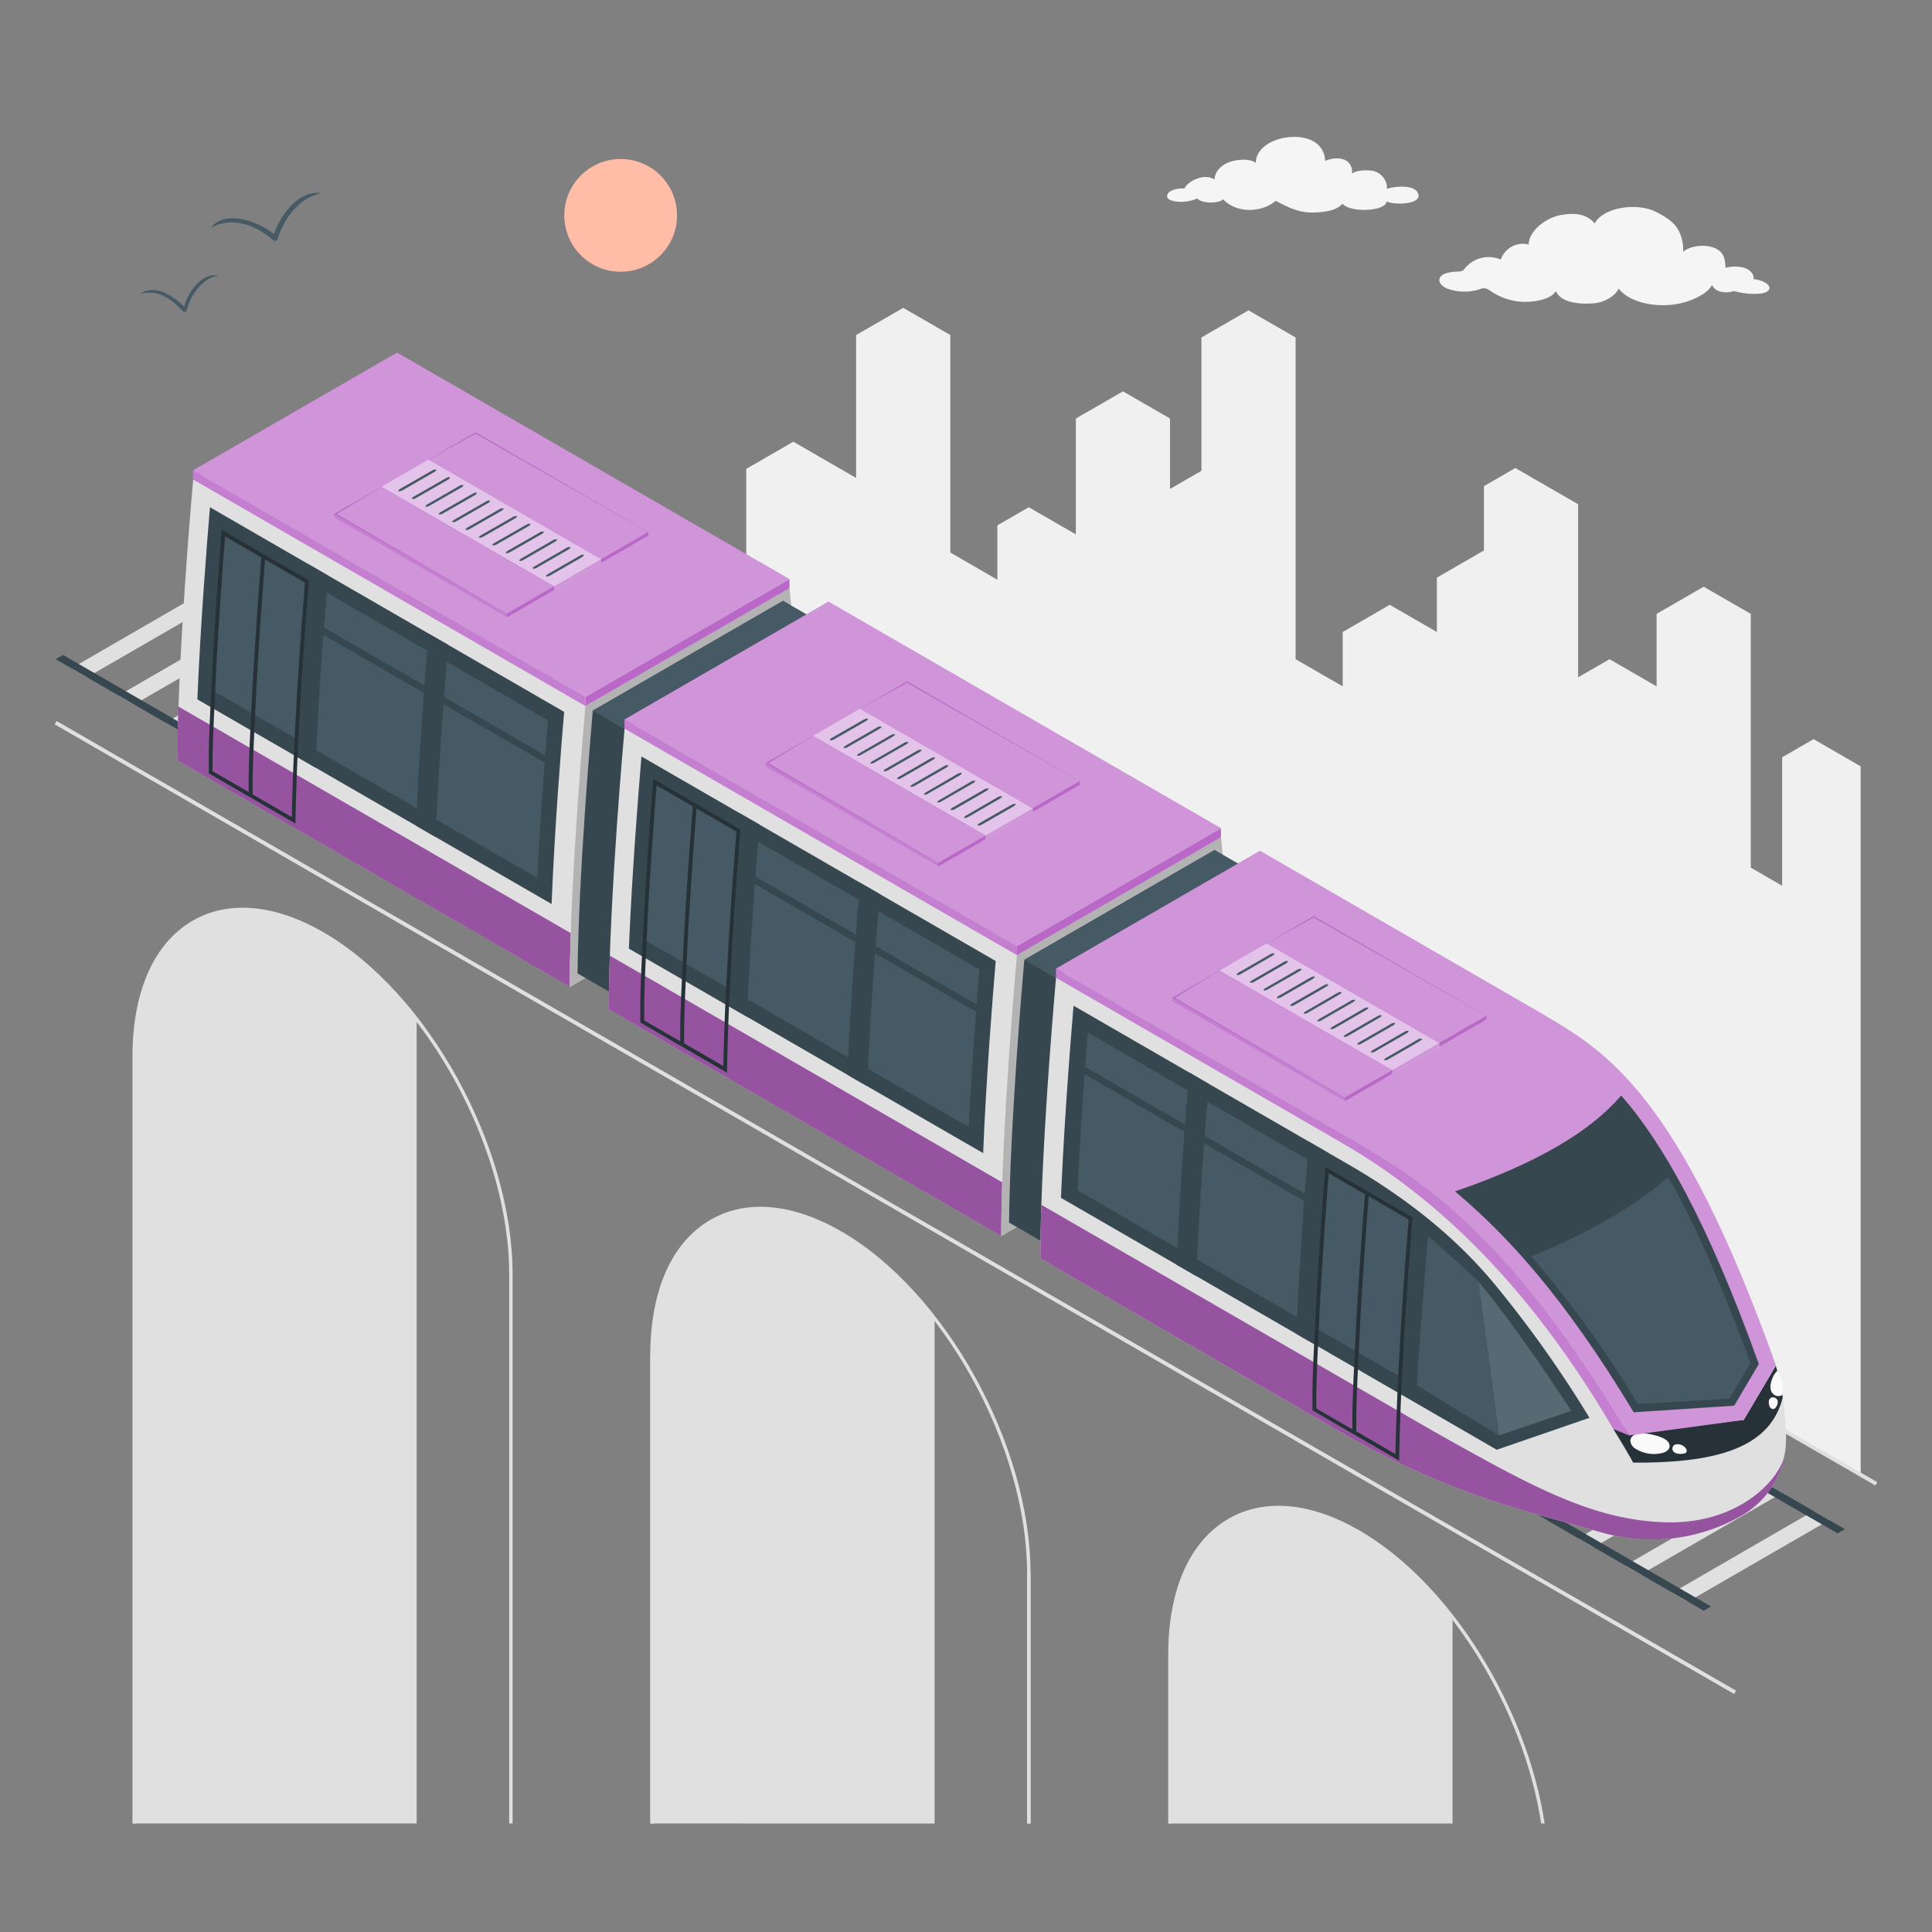 <svg xmlns="http://www.w3.org/2000/svg" viewBox="0 0 500 500"><rect x="0" y="0" width="500" height="500" fill="#808080" stroke="none"/><g id="freepik--City--inject-22"><polygon id="freepik--city--inject-22" points="469.35 191.29 461.22 195.98 461.22 229.23 453.1 224.54 453.1 158.87 440.91 151.84 428.73 158.87 428.73 177.63 416.54 170.6 408.42 175.29 408.42 130.5 392.17 121.12 384.05 125.81 384.05 142.45 371.86 149.49 371.86 163.56 359.67 156.53 347.49 163.56 347.49 177.63 335.3 170.6 335.3 87.34 323.11 80.31 310.93 87.34 310.93 121.85 302.8 126.54 302.8 108.31 290.62 101.28 278.43 108.31 278.43 138.3 266.25 131.27 258.12 135.96 258.12 150.03 245.94 142.99 245.94 86.71 233.75 79.67 221.56 86.71 221.56 123.69 205.31 114.31 193.13 121.35 193.13 215.16 481.54 381.67 481.54 198.33 469.35 191.29" style="fill:#f0f0f0"></polygon></g><g id="freepik--Bridge--inject-22"><g id="freepik--train-tracks--inject-22"><rect x="267.78" y="7.6" width="1" height="501.88" transform="translate(-89.77 361.61) rotate(-60)" style="fill:#e0e0e0"></rect><polygon points="436.86 414.5 473.41 393.39 469.34 391.05 432.83 412.18 436.86 414.5" style="fill:#e0e0e0"></polygon><polygon points="424.67 407.46 461.22 386.36 457.16 384.01 420.64 405.14 424.67 407.46" style="fill:#e0e0e0"></polygon><polygon points="412.48 400.43 449.03 379.32 444.97 376.98 408.46 398.11 412.48 400.43" style="fill:#e0e0e0"></polygon><polygon points="400.3 393.39 436.85 372.29 432.78 369.94 396.27 391.07 400.3 393.39" style="fill:#e0e0e0"></polygon><polygon points="388.11 386.36 424.66 365.25 420.6 362.9 384.08 384.03 388.11 386.36" style="fill:#e0e0e0"></polygon><polygon points="375.92 379.32 412.47 358.21 408.41 355.87 371.9 377 375.92 379.32" style="fill:#e0e0e0"></polygon><polygon points="363.74 372.29 400.29 351.18 396.22 348.83 359.71 369.96 363.74 372.29" style="fill:#e0e0e0"></polygon><polygon points="351.55 365.25 388.1 344.14 384.04 341.8 347.52 362.93 351.55 365.25" style="fill:#e0e0e0"></polygon><polygon points="339.36 358.21 375.91 337.11 371.85 334.76 335.34 355.89 339.36 358.21" style="fill:#e0e0e0"></polygon><polygon points="327.18 351.18 363.73 330.07 359.67 327.73 323.15 348.86 327.18 351.18" style="fill:#e0e0e0"></polygon><polygon points="314.99 344.14 351.54 323.04 347.48 320.69 310.96 341.82 314.99 344.14" style="fill:#e0e0e0"></polygon><polygon points="302.8 337.11 339.35 316 335.29 313.65 298.78 334.78 302.8 337.11" style="fill:#e0e0e0"></polygon><polygon points="290.62 330.07 327.17 308.96 323.11 306.62 286.59 327.75 290.62 330.07" style="fill:#e0e0e0"></polygon><polygon points="278.43 323.04 314.98 301.93 310.92 299.58 274.4 320.71 278.43 323.04" style="fill:#e0e0e0"></polygon><polygon points="266.24 316 302.79 294.89 298.73 292.55 262.22 313.68 266.24 316" style="fill:#e0e0e0"></polygon><polygon points="254.06 308.96 290.61 287.86 286.55 285.51 250.03 306.64 254.06 308.96" style="fill:#e0e0e0"></polygon><polygon points="241.87 301.93 278.42 280.82 274.36 278.48 237.84 299.61 241.87 301.93" style="fill:#e0e0e0"></polygon><polygon points="229.68 294.89 266.23 273.79 262.17 271.44 225.66 292.57 229.68 294.89" style="fill:#e0e0e0"></polygon><polygon points="217.5 287.86 254.05 266.75 249.99 264.4 213.47 285.53 217.5 287.86" style="fill:#e0e0e0"></polygon><polygon points="205.31 280.82 241.86 259.71 237.8 257.37 201.28 278.5 205.31 280.82" style="fill:#e0e0e0"></polygon><polygon points="193.12 273.79 229.67 252.68 225.61 250.33 189.1 271.46 193.12 273.79" style="fill:#e0e0e0"></polygon><polygon points="180.94 266.75 217.49 245.64 213.43 243.3 176.91 264.43 180.94 266.75" style="fill:#e0e0e0"></polygon><polygon points="168.75 259.71 205.3 238.61 201.24 236.26 164.72 257.39 168.75 259.71" style="fill:#e0e0e0"></polygon><polygon points="156.56 252.68 193.11 231.57 189.05 229.23 152.54 250.36 156.56 252.68" style="fill:#e0e0e0"></polygon><polygon points="144.38 245.64 180.93 224.54 176.87 222.19 140.35 243.32 144.38 245.64" style="fill:#e0e0e0"></polygon><polygon points="132.19 238.61 168.74 217.5 164.68 215.16 128.16 236.28 132.19 238.61" style="fill:#e0e0e0"></polygon><polygon points="120 231.57 156.55 210.47 152.49 208.12 115.98 229.25 120 231.57" style="fill:#e0e0e0"></polygon><polygon points="107.82 224.54 144.37 203.43 140.31 201.08 103.79 222.21 107.82 224.54" style="fill:#e0e0e0"></polygon><polygon points="95.63 217.5 132.18 196.39 128.12 194.05 91.6 215.18 95.63 217.5" style="fill:#e0e0e0"></polygon><polygon points="83.44 210.47 119.99 189.36 115.93 187.01 79.42 208.14 83.44 210.47" style="fill:#e0e0e0"></polygon><polygon points="71.26 203.43 107.81 182.32 103.75 179.98 67.23 201.11 71.26 203.43" style="fill:#e0e0e0"></polygon><polygon points="59.07 196.39 95.62 175.29 91.56 172.94 55.04 194.07 59.07 196.39" style="fill:#e0e0e0"></polygon><polygon points="46.88 189.36 83.43 168.25 79.37 165.91 42.86 187.03 46.88 189.36" style="fill:#e0e0e0"></polygon><polygon points="34.7 182.32 71.25 161.22 67.19 158.87 30.67 180 34.7 182.32" style="fill:#e0e0e0"></polygon><polygon points="22.51 175.29 59.06 154.18 55 151.83 18.48 172.96 22.51 175.29" style="fill:#e0e0e0"></polygon><polygon points="440.92 416.85 14.4 170.6 16.29 169.49 442.82 415.75 440.92 416.85" style="fill:#37474f"></polygon><polygon points="475.57 396.84 49.07 150.6 50.96 149.49 477.47 395.74 475.57 396.84" style="fill:#37474f"></polygon><rect x="231.22" y="61.56" width="1" height="501.88" transform="translate(-154.77 356.93) rotate(-60)" style="fill:#e0e0e0"></rect><path d="M107.83,263.74V471.91H34.72V273.51c0-33.14,21.83-47.4,48.75-31.86C92.34,246.77,100.66,254.5,107.83,263.74Z" style="fill:#e0e0e0"></path><path d="M241.87,471.92V341.14c-7.17-9.24-15.49-17-24.36-22.09-26.92-15.54-48.75-1.28-48.75,31.86v121Z" style="fill:#e0e0e0"></path><path d="M375.92,471.92V418.56c-7.17-9.24-15.49-17-24.36-22.09-26.92-15.54-48.75-1.28-48.75,31.86v43.59Z" style="fill:#e0e0e0"></path><path d="M169.21,471.92v-121c0-16.35,5.54-28.92,15.18-34.49,8.92-5.15,20.61-4.08,32.9,3,26.75,15.44,48.52,54.81,48.52,87.75v64.73h.89V407.19c0-33.22-22-72.94-49-88.53-12.59-7.26-24.58-8.33-33.79-3-10.08,5.81-15.63,18.33-15.63,35.26v121Z" style="fill:#e0e0e0"></path><path d="M303.25,471.92V428.29c0-16.34,5.54-28.91,15.18-34.48,8.93-5.16,20.61-4.08,32.9,3,23.39,13.51,43,45.3,47.52,75.1h.9c-4.56-30.09-24.34-62.22-48-75.87-12.58-7.26-24.59-8.33-33.79-3-10.08,5.82-15.63,18.34-15.63,35.26v43.63Z" style="fill:#e0e0e0"></path><path d="M132.66,329.79V471.91h-.89V329.79c0-21.9-9.62-46.64-23.94-65.3-7.21-9.41-15.61-17.28-24.58-22.45-12.3-7.1-24-8.17-32.9-3-9.65,5.57-15.18,18.14-15.18,34.49v198.4h-.89V273.51c0-16.92,5.55-29.44,15.62-35.26,9.21-5.32,21.21-4.25,33.79,3C110.69,256.86,132.66,296.57,132.66,329.79Z" style="fill:#e0e0e0"></path><rect x="265.81" y="407.19" width="0.89" height="64.72" style="fill:#e0e0e0"></rect><rect x="168.33" y="350.91" width="0.89" height="121.01" style="fill:#e0e0e0"></rect></g></g><g id="freepik--Sun--inject-22"><circle id="freepik--sun--inject-22" cx="160.63" cy="55.74" r="14.59" style="fill:#ffbda7"></circle></g><g id="freepik--Birds--inject-22"><g id="freepik--birds--inject-22"><path d="M83.28,50c-5.33-.89-10,4.29-12.41,10.56-4-3.33-12.78-6.37-16.19-1.64,5.29-3,11.7-.66,15.89,3.17.29.23,1.06.43,1.25-.18C74,55,78.63,50.75,83.28,50Z" style="fill:#455a64"></path><path d="M56.59,71.34c-4.07-1-7.88,4-8.94,8-2.89-2.82-7.53-5.9-11.37-3.34,4.72-1.15,8,1.29,11,4.51.21.2.86.42,1-.06C49.41,75.78,53,71.63,56.59,71.34Z" style="fill:#455a64"></path></g></g><g id="freepik--Clouds--inject-22"><path id="freepik--Cloud--inject-22" d="M325,42.17c0-3.68,4-6.24,8.61-6.67,5.38-.51,9.2,1.89,9.33,6.13,3.52-1.44,7.24-.51,7,3.36.91-1.06,4.34-1,5.57-.73a4.82,4.82,0,0,1,3.07,2.61,3.64,3.64,0,0,1,.32,2c2.05-.67,6.72-1.08,7.89.8,2.08,3.36-6.23,3.46-7.9,2.45-.35,2.61-9.28,3-11.44.63-1.69,1.7-4.11,2.07-6.73,2.23-4.42.26-7.12-1.24-10.57-3-3.74,3.17-10.22,3.23-13.6-.4-.86.81-3.23,1.06-5.13.61-1.25-.3-1.54-.83-1.54-.83a11,11,0,0,1-2.29.69c-2.45.51-7,0-5.09-2.24.65-.75,3-1.22,4-1,1.07-2.1,5.36-4.09,7.82-2.32.09-2.54,2.42-4.53,5.69-5C321.15,41.28,323.79,41.13,325,42.17Z" style="fill:#f5f5f5"></path><path id="freepik--cloud--inject-22" d="M373.88,70.85a10,10,0,0,1,3.32-.55c1.08-.06,1.42-.27,1.63-.49a7.92,7.92,0,0,1,9.56-2.63,6.07,6.07,0,0,1,7.24-3.9c-.05-3.35,4.29-6.85,8.13-7.59s6.89-.32,8.94,2.14c2.33-4.34,11.15-5.4,15.86-3,2.71,1.39,5,2.8,6.1,5.33a10.55,10.55,0,0,1,.93,5c1.89-1.6,5.61-2,8.07-1,2.65,1.08,2.81,3.1,2.9,5.15a9.27,9.27,0,0,1,4.87,0c1.67.53,2.62,1.87,2.37,2.94,1.33,0,4.48,1.09,4.09,2.49-.44,1.57-4.06,1.33-5.42,1.26a25.84,25.84,0,0,1-3.77-.67,5.93,5.93,0,0,1-2,.33c-2.31-.06-3.26-1.07-3.62-1.93-1.17,2.35-5.21,4.07-8.06,4.74-5.36,1.26-12.89.28-16.1-3.77a5.85,5.85,0,0,1-1.62,1.91,9.24,9.24,0,0,1-5,1.9c-2.19.16-8.08.33-9.66-3.19-1.22,2.29-6.48,3.25-10.44,2.6a16.31,16.31,0,0,1-4.43-1.43A26.15,26.15,0,0,1,385.27,75a2.15,2.15,0,0,0-2.18-.19,13,13,0,0,1-8.69-.18C372.2,73.63,371.77,71.75,373.88,70.85Z" style="fill:#f5f5f5"></path></g><g id="freepik--Train--inject-22"><g id="freepik--train--inject-22"><path d="M47.92,193.31c.27-25.34,3.37-61.48,3.94-68l49.22-28.41c.92,9.72,3.66,40.47,3.75,63.57Z" style="fill:#455a64"></path><path d="M204.32,152.22,102.77,93.59,50,124.08s-4.06,44.56-4.06,72.7l101.55,58.63,60.93-35.18C208.38,192.09,204.32,152.22,204.32,152.22Z" style="fill:#e0e0e0"></path><path d="M147.71,241.5c-.16,4.88-.26,9.59-.26,13.91L45.9,196.78c0-4.32.1-9,.26-13.92Z" style="fill:#BA68C8"></path><path d="M147.71,241.5c-.16,4.88-.26,9.59-.26,13.91L45.9,196.78c0-4.32.1-9,.26-13.92Z" style="opacity:0.2"></path><path d="M151.51,182.71l52.81-30.49s4.06,39.87,4.06,68l-60.93,35.18C147.45,227.27,151.51,182.71,151.51,182.71Z" style="fill:#e0e0e0"></path><path d="M151.51,182.71l52.81-30.49s4.06,39.87,4.06,68l-60.93,35.18C147.45,227.27,151.51,182.71,151.51,182.71Z" style="opacity:0.2"></path><polygon points="151.51 182.71 151.51 180.36 204.32 149.88 204.32 152.22 151.51 182.71" style="fill:#BA68C8"></polygon><polygon points="49.96 124.08 49.96 121.73 102.77 91.25 102.77 93.59 49.96 124.08" style="fill:#BA68C8"></polygon><polygon points="151.51 180.36 49.96 121.73 102.77 91.25 204.32 149.88 151.51 180.36" style="fill:#BA68C8"></polygon><polygon points="151.51 180.36 49.96 121.73 102.77 91.25 204.32 149.88 151.51 180.36" style="fill:#fff;opacity:0.3"></polygon><polygon points="151.51 180.36 151.51 182.71 49.96 124.08 49.96 121.73 151.51 180.36" style="fill:#BA68C8"></polygon><polygon points="151.51 180.36 151.51 182.71 49.96 124.08 49.96 121.73 151.51 180.36" style="fill:#fff;opacity:0.15"></polygon><path d="M146,184.23c-.77,9-2.46,30.1-3.25,49.72L51.08,181c.82-19.84,2.53-41.12,3.26-49.72Z" style="fill:#37474f"></path><path d="M55.18,178.77c.68-15.23,1.84-31,2.63-40.85l84,48.5c-.7,8.42-2,24.46-2.75,40.77Z" style="fill:#455a64"></path><path d="M76.55,195.72l5.1,2.94c.81-19.76,2.51-41,3.25-49.71L79.81,146C79.07,154.71,77.36,175.94,76.55,195.72Z" style="fill:#37474f"></path><path d="M107.65,213.68l5.09,2.94c.81-19.77,2.52-41,3.26-49.72L110.91,164C110.17,172.67,108.46,193.9,107.65,213.68Z" style="fill:#37474f"></path><polygon points="82.46 161.6 82.46 163.6 143.39 198.78 143.39 196.78 82.46 161.6" style="fill:#37474f"></polygon><path d="M57.38,137.09l-.07.79c-.67,8.43-1.92,25-2.63,40.87-.69,12.9-.67,16-.65,19.3,0,.58,0,1.16,0,1.81v.28l22.45,13v-.85c0-.1.14-9.87.75-21,.7-14.91,1.85-30.41,2.69-40.79l0-.31Zm-2.35,61c0-3.28,0-6.37.65-19.25h0c.69-15.41,1.88-31.4,2.57-40l9.38,5.42C67,152.69,65.72,169,65,184.72c-.69,12.91-.67,16-.65,19.3,0,.31,0,.63,0,.95L55,199.57C55,199,55,198.54,55,198.05Zm21.22-6.86c-.5,9.29-.68,17.61-.73,20.23l-10.14-5.87c0-.53,0-1,0-1.53,0-3.28,0-6.37.65-19.26.69-15.43,1.88-31.41,2.57-40l10.33,6C78.08,161.07,76.94,176.42,76.25,191.19Z" style="fill:#263238"></path><polygon points="167.76 137.71 123.08 111.91 110.89 118.95 110.89 119.83 155.57 145.63 167.76 138.59 167.76 137.71" style="fill:#BA68C8"></polygon><polygon points="110.89 118.95 155.57 144.75 167.76 137.71 123.08 111.91 110.89 118.95" style="fill:#BA68C8"></polygon><polygon points="110.89 118.95 155.57 144.75 167.76 137.71 123.08 112.23 110.89 118.95" style="fill:#fff;opacity:0.3"></polygon><polygon points="110.89 118.95 155.57 144.75 155.57 145.63 110.89 119.83 110.89 118.95" style="opacity:0.15"></polygon><polygon points="155.57 144.75 167.76 137.71 167.76 138.59 155.57 145.63 155.57 144.75" style="fill:#BA68C8"></polygon><polygon points="155.57 144.76 110.89 118.96 98.71 126 98.71 128.34 143.39 152.67 155.57 145.64 155.57 144.76" style="fill:#ebebeb"></polygon><polygon points="98.71 126 143.39 151.8 155.57 144.76 110.89 118.96 98.71 126" style="fill:#BA68C8"></polygon><polygon points="98.71 126 143.39 151.8 155.57 144.76 110.89 118.96 98.71 126" style="fill:#fff;opacity:0.6"></polygon><polygon points="143.39 151.8 155.57 144.76 155.57 145.64 143.39 152.67 143.39 151.8" style="fill:#BA68C8"></polygon><polygon points="143.39 151.8 155.57 144.76 155.57 145.64 143.39 152.67 143.39 151.8" style="fill:#fff;opacity:0.3"></polygon><polygon points="143.39 151.78 98.7 125.99 86.52 133.02 86.52 133.9 131.2 159.7 143.39 152.66 143.39 151.78" style="fill:#BA68C8"></polygon><polygon points="86.52 133.02 131.2 158.82 143.39 151.78 98.7 125.99 86.52 133.02" style="fill:#BA68C8"></polygon><polygon points="87.15 133.02 131.2 158.82 143.39 151.78 98.7 125.99 87.15 133.02" style="fill:#fff;opacity:0.3"></polygon><polygon points="86.52 133.02 131.2 158.82 131.2 159.7 86.52 133.9 86.52 133.02" style="fill:#fff;opacity:0.15"></polygon><polygon points="131.2 158.82 143.39 151.78 143.39 152.66 131.2 159.7 131.2 158.82" style="fill:#BA68C8"></polygon><path d="M142.55,148.84l7.95-4.58c.48-.28.73-.58.56-.68a1.77,1.77,0,0,0-1.18.33l-7.95,4.58c-.48.28-.73.58-.55.68S142.08,149.12,142.55,148.84Z" style="fill:#455a64"></path><path d="M139.08,146.84l7.95-4.58c.48-.28.73-.58.56-.68a1.74,1.74,0,0,0-1.18.32l-7.95,4.59c-.48.27-.73.57-.56.67A1.69,1.69,0,0,0,139.08,146.84Z" style="fill:#455a64"></path><path d="M135.61,144.83l7.95-4.58c.48-.28.73-.58.55-.68a1.78,1.78,0,0,0-1.18.33L135,144.48c-.48.28-.73.58-.56.68A1.77,1.77,0,0,0,135.61,144.83Z" style="fill:#455a64"></path><path d="M132.14,142.83l8-4.59c.48-.27.73-.57.55-.67a1.7,1.7,0,0,0-1.18.32l-8,4.58c-.47.28-.72.58-.55.68S131.66,143.1,132.14,142.83Z" style="fill:#455a64"></path><path d="M128.67,140.82l8-4.58c.48-.28.72-.58.55-.68s-.7.05-1.18.33l-8,4.58c-.48.28-.72.58-.55.68A1.78,1.78,0,0,0,128.67,140.82Z" style="fill:#455a64"></path><path d="M125.2,138.82l8-4.59c.48-.27.72-.58.55-.67a1.7,1.7,0,0,0-1.18.32l-8,4.58c-.48.28-.73.58-.55.68S124.72,139.09,125.2,138.82Z" style="fill:#455a64"></path><path d="M121.73,136.81l8-4.58c.47-.28.72-.58.55-.68a1.75,1.75,0,0,0-1.18.32l-8,4.59c-.48.27-.73.58-.55.67A1.7,1.7,0,0,0,121.73,136.81Z" style="fill:#455a64"></path><path d="M118.25,134.81l8-4.59c.48-.27.73-.58.56-.67a1.69,1.69,0,0,0-1.18.32l-8,4.58c-.48.28-.73.58-.56.68A1.74,1.74,0,0,0,118.25,134.81Z" style="fill:#455a64"></path><path d="M114.78,132.8l8-4.58c.48-.28.73-.58.55-.68s-.7,0-1.17.32l-8,4.59c-.48.27-.73.58-.56.67A1.69,1.69,0,0,0,114.78,132.8Z" style="fill:#455a64"></path><path d="M111.31,130.8l8-4.59c.48-.27.73-.58.55-.67a1.7,1.7,0,0,0-1.18.32l-7.95,4.58c-.47.28-.72.58-.55.68S110.83,131.07,111.31,130.8Z" style="fill:#455a64"></path><path d="M107.84,128.79l8-4.58c.48-.28.72-.58.55-.68s-.7,0-1.18.32l-8,4.59c-.48.27-.72.58-.55.67A1.7,1.7,0,0,0,107.84,128.79Z" style="fill:#455a64"></path><path d="M104.37,126.78l7.95-4.58c.48-.28.72-.58.55-.68a1.78,1.78,0,0,0-1.18.33l-8,4.58c-.48.28-.73.58-.55.68S103.89,127.06,104.37,126.78Z" style="fill:#455a64"></path><path d="M216.5,224.93c-.09-23.1-2.83-53.85-3.75-63.57l-10.12-5.85-49.22,28.41c-.57,6.54-3.67,42.68-3.94,68l10.12,5.84Z" style="fill:#37474f"></path><polygon points="153.41 183.92 163.53 189.77 212.75 161.36 202.63 155.51 153.41 183.92" style="fill:#455a64"></polygon><path d="M159.59,257.78c.28-25.33,3.37-61.47,3.95-68l49.21-28.41c.92,9.72,3.66,40.47,3.75,63.57Z" style="fill:#263238"></path><path d="M159.59,257.78c.28-25.33,3.37-61.47,3.95-68l49.21-28.42c.92,9.73,3.66,40.48,3.75,63.58Z" style="fill:#455a64"></path><path d="M316,216.7,214.44,158.07l-52.8,30.49s-4.07,44.56-4.07,72.7l101.55,58.63,60.93-35.18C320.05,256.57,316,216.7,316,216.7Z" style="fill:#e0e0e0"></path><path d="M259.38,306c-.16,4.88-.26,9.59-.26,13.91L157.57,261.26c0-4.32.1-9,.26-13.92Z" style="fill:#BA68C8"></path><path d="M259.38,306c-.16,4.88-.26,9.59-.26,13.91L157.57,261.26c0-4.32.1-9,.26-13.92Z" style="opacity:0.2"></path><path d="M263.18,247.19,316,216.7s4.06,39.87,4.06,68l-60.93,35.18C259.12,291.75,263.18,247.19,263.18,247.19Z" style="fill:#e0e0e0"></path><path d="M263.18,247.19,316,216.7s4.06,39.87,4.06,68l-60.93,35.18C259.12,291.75,263.18,247.19,263.18,247.19Z" style="opacity:0.2"></path><polygon points="263.19 247.19 263.19 244.84 315.99 214.35 315.99 216.7 263.19 247.19" style="fill:#BA68C8"></polygon><polygon points="161.63 188.56 161.63 186.21 214.44 155.72 214.44 158.07 161.63 188.56" style="fill:#BA68C8"></polygon><polygon points="263.19 244.84 161.63 186.21 214.44 155.72 315.99 214.35 263.19 244.84" style="fill:#BA68C8"></polygon><polygon points="263.19 244.84 161.63 186.21 214.44 155.72 315.99 214.35 263.19 244.84" style="fill:#fff;opacity:0.3"></polygon><polygon points="263.19 244.84 263.19 247.19 161.63 188.56 161.63 186.21 263.19 244.84" style="fill:#BA68C8"></polygon><polygon points="263.19 244.84 263.19 247.19 161.63 188.56 161.63 186.21 263.19 244.84" style="fill:#fff;opacity:0.15"></polygon><path d="M257.69,248.71c-.77,9-2.46,30.1-3.25,49.72L162.75,245.5c.82-19.84,2.53-41.12,3.26-49.72Z" style="fill:#37474f"></path><path d="M166.85,243.25c.68-15.23,1.85-31,2.63-40.85l84,48.5c-.7,8.42-2,24.46-2.75,40.77Z" style="fill:#455a64"></path><path d="M188.22,260.2l5.1,2.94c.81-19.77,2.51-41,3.26-49.72l-5.1-2.94C190.74,219.19,189,240.42,188.22,260.2Z" style="fill:#37474f"></path><path d="M219.32,278.16l5.1,2.94c.81-19.77,2.51-41,3.26-49.72l-5.1-2.94C221.84,237.14,220.13,258.37,219.32,278.16Z" style="fill:#37474f"></path><polygon points="194.13 226.08 194.13 228.08 255.06 263.25 255.06 261.26 194.13 226.08" style="fill:#37474f"></polygon><path d="M169.05,201.57l-.06.79c-.68,8.43-1.92,24.95-2.64,40.86-.68,12.91-.66,16-.64,19.31v2.09l22.45,13,0-.86c0-.09.14-9.86.74-21,.7-14.91,1.85-30.41,2.69-40.79l0-.32Zm-2.34,60.95c0-3.27,0-6.37.64-19.25h0c.69-15.41,1.88-31.4,2.57-40l9.38,5.41c-.68,8.52-1.9,24.83-2.61,40.55-.68,12.91-.66,16-.64,19.31v.95l-9.34-5.4Zm21.22-6.85c-.51,9.29-.69,17.61-.74,20.23L177.05,270V268.5c0-3.28,0-6.37.64-19.26.69-15.43,1.88-31.41,2.57-40l10.33,6C189.75,225.55,188.62,240.9,187.93,255.67Z" style="fill:#263238"></path><polygon points="279.43 202.19 234.75 176.39 222.56 183.43 222.56 184.31 267.25 210.1 279.43 203.07 279.43 202.19" style="fill:#BA68C8"></polygon><polygon points="222.56 183.43 267.25 209.23 279.43 202.19 234.75 176.39 222.56 183.43" style="fill:#BA68C8"></polygon><polygon points="222.56 183.43 267.25 209.23 279.43 202.19 234.75 176.71 222.56 183.43" style="fill:#fff;opacity:0.3"></polygon><polygon points="222.56 183.43 267.25 209.23 267.25 210.1 222.56 184.31 222.56 183.43" style="opacity:0.15"></polygon><polygon points="267.25 209.23 279.43 202.19 279.43 203.07 267.25 210.1 267.25 209.23" style="fill:#BA68C8"></polygon><polygon points="267.25 209.24 222.56 183.44 210.38 190.48 210.38 192.82 255.06 217.15 267.25 210.12 267.25 209.24" style="fill:#ebebeb"></polygon><polygon points="210.38 190.48 255.06 216.27 267.25 209.24 222.56 183.44 210.38 190.48" style="fill:#BA68C8"></polygon><polygon points="210.38 190.48 255.06 216.27 267.25 209.24 222.56 183.44 210.38 190.48" style="fill:#fff;opacity:0.6"></polygon><polygon points="255.06 216.27 267.25 209.24 267.25 210.12 255.06 217.15 255.06 216.27" style="fill:#BA68C8"></polygon><polygon points="255.06 216.27 267.25 209.24 267.25 210.12 255.06 217.15 255.06 216.27" style="fill:#fff;opacity:0.3"></polygon><polygon points="255.06 216.26 210.38 190.46 198.19 197.5 198.19 198.38 242.87 224.18 255.06 217.14 255.06 216.26" style="fill:#BA68C8"></polygon><polygon points="198.19 197.5 242.87 223.3 255.06 216.26 210.38 190.46 198.19 197.5" style="fill:#BA68C8"></polygon><polygon points="198.82 197.5 242.87 223.3 255.06 216.26 210.38 190.46 198.82 197.5" style="fill:#fff;opacity:0.3"></polygon><polygon points="198.19 197.5 242.87 223.3 242.87 224.18 198.19 198.38 198.19 197.5" style="fill:#fff;opacity:0.15"></polygon><polygon points="242.87 223.3 255.06 216.26 255.06 217.14 242.87 224.18 242.87 223.3" style="fill:#BA68C8"></polygon><path d="M254.23,213.32l8-4.58c.48-.28.72-.58.55-.68s-.7.05-1.18.32l-8,4.59c-.48.27-.72.58-.55.68A1.78,1.78,0,0,0,254.23,213.32Z" style="fill:#455a64"></path><path d="M250.76,211.32l7.95-4.59c.47-.27.72-.58.55-.67a1.7,1.7,0,0,0-1.18.32L250.13,211c-.48.28-.73.58-.55.68S250.28,211.59,250.76,211.32Z" style="fill:#455a64"></path><path d="M247.28,209.31l7.95-4.58c.48-.28.73-.58.56-.68a1.75,1.75,0,0,0-1.18.32l-8,4.59c-.48.27-.73.58-.56.67A1.68,1.68,0,0,0,247.28,209.31Z" style="fill:#455a64"></path><path d="M243.81,207.31l7.95-4.59c.48-.27.73-.58.56-.67a1.68,1.68,0,0,0-1.18.32L243.19,207c-.48.28-.73.58-.56.68A1.75,1.75,0,0,0,243.81,207.31Z" style="fill:#455a64"></path><path d="M240.34,205.3l7.95-4.58c.48-.28.73-.58.55-.68s-.7.05-1.18.32L239.71,205c-.47.27-.72.58-.55.67A1.7,1.7,0,0,0,240.34,205.3Z" style="fill:#455a64"></path><path d="M236.87,203.29l7.95-4.58c.48-.28.73-.58.55-.68a1.78,1.78,0,0,0-1.18.33l-7.95,4.58c-.48.28-.72.58-.55.68S236.39,203.57,236.87,203.29Z" style="fill:#455a64"></path><path d="M233.4,201.29l7.95-4.58c.48-.28.72-.58.55-.68s-.7.05-1.18.32l-7.95,4.59c-.48.27-.72.57-.55.67A1.7,1.7,0,0,0,233.4,201.29Z" style="fill:#455a64"></path><path d="M229.93,199.28l7.95-4.58c.47-.28.72-.58.55-.68a1.78,1.78,0,0,0-1.18.33l-7.95,4.58c-.48.28-.73.58-.55.68A1.78,1.78,0,0,0,229.93,199.28Z" style="fill:#455a64"></path><path d="M226.45,197.28l8-4.59c.48-.27.73-.57.56-.67a1.75,1.75,0,0,0-1.18.32l-7.95,4.59c-.48.27-.73.57-.55.67S226,197.55,226.45,197.28Z" style="fill:#455a64"></path><path d="M223,195.27l8-4.58c.48-.28.73-.58.56-.68a1.76,1.76,0,0,0-1.18.33l-7.95,4.58c-.48.28-.73.58-.56.68A1.77,1.77,0,0,0,223,195.27Z" style="fill:#455a64"></path><path d="M219.51,193.27l8-4.59c.48-.27.73-.58.55-.67a1.7,1.7,0,0,0-1.18.32l-7.94,4.58c-.48.28-.73.58-.56.68A1.75,1.75,0,0,0,219.51,193.27Z" style="fill:#455a64"></path><path d="M216,191.26l8-4.58c.48-.28.73-.58.55-.68s-.7.05-1.18.32l-8,4.59c-.47.27-.72.58-.55.68A1.78,1.78,0,0,0,216,191.26Z" style="fill:#455a64"></path><path d="M328.17,289.41c-.09-23.1-2.82-53.85-3.75-63.58L314.3,220,265.09,248.4c-.58,6.54-3.67,42.68-3.95,68l10.12,5.85Z" style="fill:#37474f"></path><polygon points="265.09 248.4 275.21 254.25 324.42 225.83 314.3 219.99 265.09 248.4" style="fill:#455a64"></polygon><path d="M271.26,322.26c.28-25.33,3.37-61.47,3.95-68l49.21-28.42c.93,9.73,3.66,40.48,3.75,63.58Z" style="fill:#263238"></path><path d="M271.27,322.26c.27-25.33,3.36-61.47,3.94-68l49.21-28.42c.93,9.73,3.66,40.48,3.75,63.58Z" style="fill:#455a64"></path><path d="M462.23,372.35h0a69.22,69.22,0,0,0-6.17-28.54L442.11,313a108.91,108.91,0,0,0-44.75-49.36l-71.25-41.13L273.31,253s-4.06,44.56-4.06,72.7L347.61,371a212,212,0,0,0,49,20.59l18.31,5.12a46.65,46.65,0,0,0,35.9-4.53h0A22.88,22.88,0,0,0,462.23,372.35Z" style="fill:#e0e0e0"></path><path d="M461.38,361.63a69.67,69.67,0,0,0-1.8-8.17l-8.32,14.06-33.72,2.33s4.07,6.63,5.11,8.67C446,378.7,458.3,373.92,461.38,361.63Z" style="fill:#263238"></path><path d="M421.93,372.77a2.66,2.66,0,0,0,1.09,2,9,9,0,0,0,6.83,1.34c1-.17,2.13-.73,2.23-1.74.21-2.19-3.91-3-5.41-3.27S422.18,370.74,421.93,372.77Z" style="fill:#fafafa"></path><path d="M435.68,376.2c.46-.08.67-.22.77-.4a.94.94,0,0,0-.2-1,2.61,2.61,0,0,0-2.51-1,1.11,1.11,0,0,0-.9,1.29C433,376.27,434.68,376.38,435.68,376.2Z" style="fill:#fafafa"></path><path d="M461.29,361a1.92,1.92,0,0,1-2.16-.05c-1.76-1.3-.6-4-.12-4.93a4.7,4.7,0,0,1,.95-1.25C461.3,356.69,461.38,359.4,461.29,361Z" style="fill:#fafafa"></path><path d="M459.54,364.28a.81.81,0,0,1-1.08.27,1.36,1.36,0,0,1-.58-.81c-.2-.83-.18-1.57.36-1.95a1.19,1.19,0,0,1,1.38.12C460.45,362.49,460,363.75,459.54,364.28Z" style="fill:#fafafa"></path><path d="M461.86,376.39c-.86,5.86-11.23,18-30.48,17.59s-35.53-9.61-60.32-23.52L269.51,311.82s0,0,0,0c-.16,4.87-.25,9.57-.25,13.89L347.61,371a212,212,0,0,0,49,20.59l18.31,5.12a46.69,46.69,0,0,0,35.9-4.53h0a22.89,22.89,0,0,0,11.07-15.77Z" style="fill:#BA68C8"></path><path d="M461.86,376.39c-.86,5.86-11.23,18-30.48,17.59s-35.53-9.61-60.32-23.52L269.51,311.82s0,0,0,0c-.16,4.87-.25,9.57-.25,13.89L347.61,371a212,212,0,0,0,49,20.59l18.31,5.12a46.69,46.69,0,0,0,35.9-4.53h0a22.89,22.89,0,0,0,11.07-15.77Z" style="opacity:0.2"></path><polygon points="273.31 253.04 273.31 250.69 326.11 220.2 326.11 222.55 273.31 253.04" style="fill:#BA68C8"></polygon><path d="M399.61,262.66l-73.5-42.46-52.8,30.49,73.5,42.46c18.72,10.77,42.3,23.78,74.8,78.33l29.65-4,8.33-14.07C434.45,282.74,415.28,272,399.61,262.66Z" style="fill:#BA68C8"></path><path d="M399.61,262.66l-73.5-42.46-52.8,30.49,73.5,42.46c18.72,10.77,42.3,23.78,74.8,78.33l29.65-4,8.33-14.07C434.45,282.74,415.28,272,399.61,262.66Z" style="fill:#fff;opacity:0.3"></path><path d="M455.18,353l-6.37,10.79-26,1.71c-18.23-30.19-32.84-45.86-46.25-57.17,21.13-7.22,35.11-15.54,43-24.82C429.88,295.3,441.61,315.24,455.18,353Z" style="fill:#37474f"></path><path d="M453,352.82l-5.4,9.15-23.71,1.4a270.48,270.48,0,0,0-27.62-38.22c13.69-5.56,25.81-12.2,35.49-20.49C438.85,317.19,445.88,333.15,453,352.82Z" style="fill:#455a64"></path><path d="M346.81,293.15v2.35c18.72,10.77,45.29,30.81,70.73,74.35l4.07,1.63C389.11,316.93,365.53,303.92,346.81,293.15Z" style="fill:#BA68C8"></path><path d="M346.81,293.15v2.35c18.72,10.77,45.29,30.81,70.73,74.35l4.07,1.63C389.11,316.93,365.53,303.92,346.81,293.15Z" style="fill:#fff;opacity:0.15"></path><polygon points="346.81 293.15 346.81 295.5 273.31 253.04 273.31 250.69 346.81 293.15" style="fill:#BA68C8"></polygon><polygon points="346.81 293.15 346.81 295.5 273.31 253.04 273.31 250.69 346.81 293.15" style="fill:#fff;opacity:0.15"></polygon><path d="M366.27,363,274.58,310c.82-19.84,2.53-41.12,3.26-49.72l71,41c14.54,8.4,27.75,18.58,38.39,31.58a297.05,297.05,0,0,1,24.12,34.06l-24,8.28Z" style="fill:#37474f"></path><path d="M382.58,331.62s1.12,8,5.36,39.86l18.7-6.36S393.17,344.25,382.58,331.62Z" style="fill:#455a64"></path><path d="M382.58,331.62s1.12,8,5.36,39.86l18.7-6.36S393.17,344.25,382.58,331.62Z" style="fill:#fff;opacity:0.1"></path><path d="M382.58,331.62c-3.38-3.38-13-11.73-13-11.73s-2.52,29.46-2.83,38.68l21.21,12.91Z" style="fill:#455a64"></path><path d="M278.89,308.08c.68-15.23,1.84-31,2.62-40.85l84,48.51c-.71,8.42-2,24.45-2.76,40.77Z" style="fill:#455a64"></path><path d="M335.47,345.18l5.09,2.94c.81-19.77,2.52-41,3.26-49.72l-5.09-2.94C338,304.17,336.28,325.4,335.47,345.18Z" style="fill:#37474f"></path><path d="M304.49,327.31l5.1,2.94c.81-19.76,2.52-41,3.26-49.71l-5.09-3C307,286.3,305.31,307.53,304.49,327.31Z" style="fill:#37474f"></path><polygon points="280.1 275.68 280.1 277.68 341.03 312.86 341.03 310.86 280.1 275.68" style="fill:#37474f"></polygon><path d="M343,302l-.06.78c-.68,8.44-1.92,25-2.63,40.87-.69,12.91-.67,16-.65,19.31,0,.57,0,1.16,0,1.8V365l22.45,13v-.86c0-.1.14-9.86.75-21,.7-14.92,1.85-30.42,2.69-40.8l0-.31Zm-2.34,60.95c0-3.28,0-6.37.65-19.25h0c.69-15.42,1.88-31.41,2.56-40.05l9.39,5.42c-.69,8.52-1.91,24.83-2.61,40.55-.69,12.91-.67,16-.65,19.31,0,.31,0,.62,0,1l-9.34-5.41C340.66,363.91,340.66,363.41,340.65,362.92Zm21.22-6.85c-.51,9.29-.69,17.61-.73,20.23L351,370.43c0-.54,0-1.05,0-1.54,0-3.27,0-6.37.65-19.25.69-15.43,1.88-31.41,2.56-40.05l10.34,6C363.7,325.94,362.56,341.29,361.87,356.07Z" style="fill:#263238"></path><polygon points="384.66 262.92 339.97 237.13 327.79 244.16 327.79 245.04 372.47 270.84 384.66 263.8 384.66 262.92" style="fill:#BA68C8"></polygon><polygon points="327.79 244.16 372.47 269.96 384.66 262.92 339.97 237.13 327.79 244.16" style="fill:#BA68C8"></polygon><polygon points="327.79 244.16 372.47 269.96 384.66 262.92 339.97 237.45 327.79 244.16" style="fill:#fff;opacity:0.3"></polygon><polygon points="327.79 244.16 372.47 269.96 372.47 270.84 327.79 245.04 327.79 244.16" style="opacity:0.15"></polygon><polygon points="372.47 269.96 384.66 262.92 384.66 263.8 372.47 270.84 372.47 269.96" style="fill:#BA68C8"></polygon><polygon points="372.47 269.97 327.79 244.17 315.6 251.21 315.6 253.56 360.28 277.88 372.47 270.85 372.47 269.97" style="fill:#ebebeb"></polygon><polygon points="315.6 251.21 360.28 277.01 372.47 269.97 327.79 244.17 315.6 251.21" style="fill:#BA68C8"></polygon><polygon points="315.6 251.21 360.28 277.01 372.47 269.97 327.79 244.17 315.6 251.21" style="fill:#fff;opacity:0.6"></polygon><polygon points="360.28 277.01 372.47 269.97 372.47 270.85 360.28 277.88 360.28 277.01" style="fill:#BA68C8"></polygon><polygon points="360.28 277.01 372.47 269.97 372.47 270.85 360.28 277.88 360.28 277.01" style="fill:#fff;opacity:0.3"></polygon><polygon points="360.29 277 315.6 251.2 303.42 258.23 303.42 259.11 348.1 284.91 360.29 277.87 360.29 277" style="fill:#BA68C8"></polygon><polygon points="303.42 258.23 348.1 284.03 360.29 277 315.6 251.2 303.42 258.23" style="fill:#BA68C8"></polygon><polygon points="304.04 258.23 348.1 284.03 360.29 277 315.6 251.2 304.04 258.23" style="fill:#fff;opacity:0.3"></polygon><polygon points="303.42 258.23 348.1 284.03 348.1 284.91 303.42 259.11 303.42 258.23" style="fill:#fff;opacity:0.15"></polygon><polygon points="348.1 284.03 360.29 277 360.29 277.87 348.1 284.91 348.1 284.03" style="fill:#BA68C8"></polygon><path d="M359.45,274.06l7.95-4.59c.48-.28.73-.58.55-.68a1.78,1.78,0,0,0-1.18.33l-7.94,4.58c-.48.28-.73.58-.56.68A1.75,1.75,0,0,0,359.45,274.06Z" style="fill:#455a64"></path><path d="M356,272.05l7.95-4.58c.48-.28.73-.58.55-.68s-.7,0-1.18.32l-7.95,4.59c-.47.27-.72.57-.55.67A1.7,1.7,0,0,0,356,272.05Z" style="fill:#455a64"></path><path d="M352.51,270l7.95-4.58c.48-.28.72-.58.55-.68a1.78,1.78,0,0,0-1.18.33l-7.95,4.58c-.48.28-.72.58-.55.68A1.78,1.78,0,0,0,352.51,270Z" style="fill:#455a64"></path><path d="M349,268l7.95-4.59c.48-.27.72-.57.55-.67s-.7.05-1.18.32l-7.95,4.59c-.48.27-.73.57-.55.67S348.56,268.31,349,268Z" style="fill:#455a64"></path><path d="M345.57,266l7.95-4.58c.47-.28.72-.58.55-.68a1.78,1.78,0,0,0-1.18.33l-7.95,4.58c-.48.28-.73.58-.55.68A1.78,1.78,0,0,0,345.57,266Z" style="fill:#455a64"></path><path d="M342.09,264l8-4.59c.48-.27.73-.58.56-.67a1.69,1.69,0,0,0-1.18.32l-7.95,4.58c-.48.28-.73.58-.56.68A1.74,1.74,0,0,0,342.09,264Z" style="fill:#455a64"></path><path d="M338.62,262l7.95-4.58c.48-.28.73-.58.55-.68s-.7.05-1.17.32L338,261.67c-.48.27-.73.58-.56.68A1.77,1.77,0,0,0,338.62,262Z" style="fill:#455a64"></path><path d="M335.15,260l8-4.59c.48-.27.73-.58.55-.67a1.7,1.7,0,0,0-1.18.32l-8,4.58c-.47.28-.72.58-.55.68S334.67,260.29,335.15,260Z" style="fill:#455a64"></path><path d="M331.68,258l7.95-4.58c.48-.28.72-.58.55-.68s-.7.05-1.18.32l-7.95,4.59c-.48.27-.72.58-.55.67A1.7,1.7,0,0,0,331.68,258Z" style="fill:#455a64"></path><path d="M328.21,256l8-4.59c.48-.27.72-.58.55-.67a1.7,1.7,0,0,0-1.18.32l-7.95,4.58c-.48.28-.73.58-.55.68S327.73,256.28,328.21,256Z" style="fill:#455a64"></path><path d="M324.74,254l7.95-4.58c.47-.28.72-.58.55-.68s-.7,0-1.18.32l-7.95,4.59c-.48.27-.73.58-.55.67A1.7,1.7,0,0,0,324.74,254Z" style="fill:#455a64"></path><path d="M321.26,252l7.95-4.59c.48-.27.73-.58.56-.68a1.77,1.77,0,0,0-1.18.33l-7.95,4.58c-.48.28-.73.58-.56.68A1.74,1.74,0,0,0,321.26,252Z" style="fill:#455a64"></path></g></g></svg>
